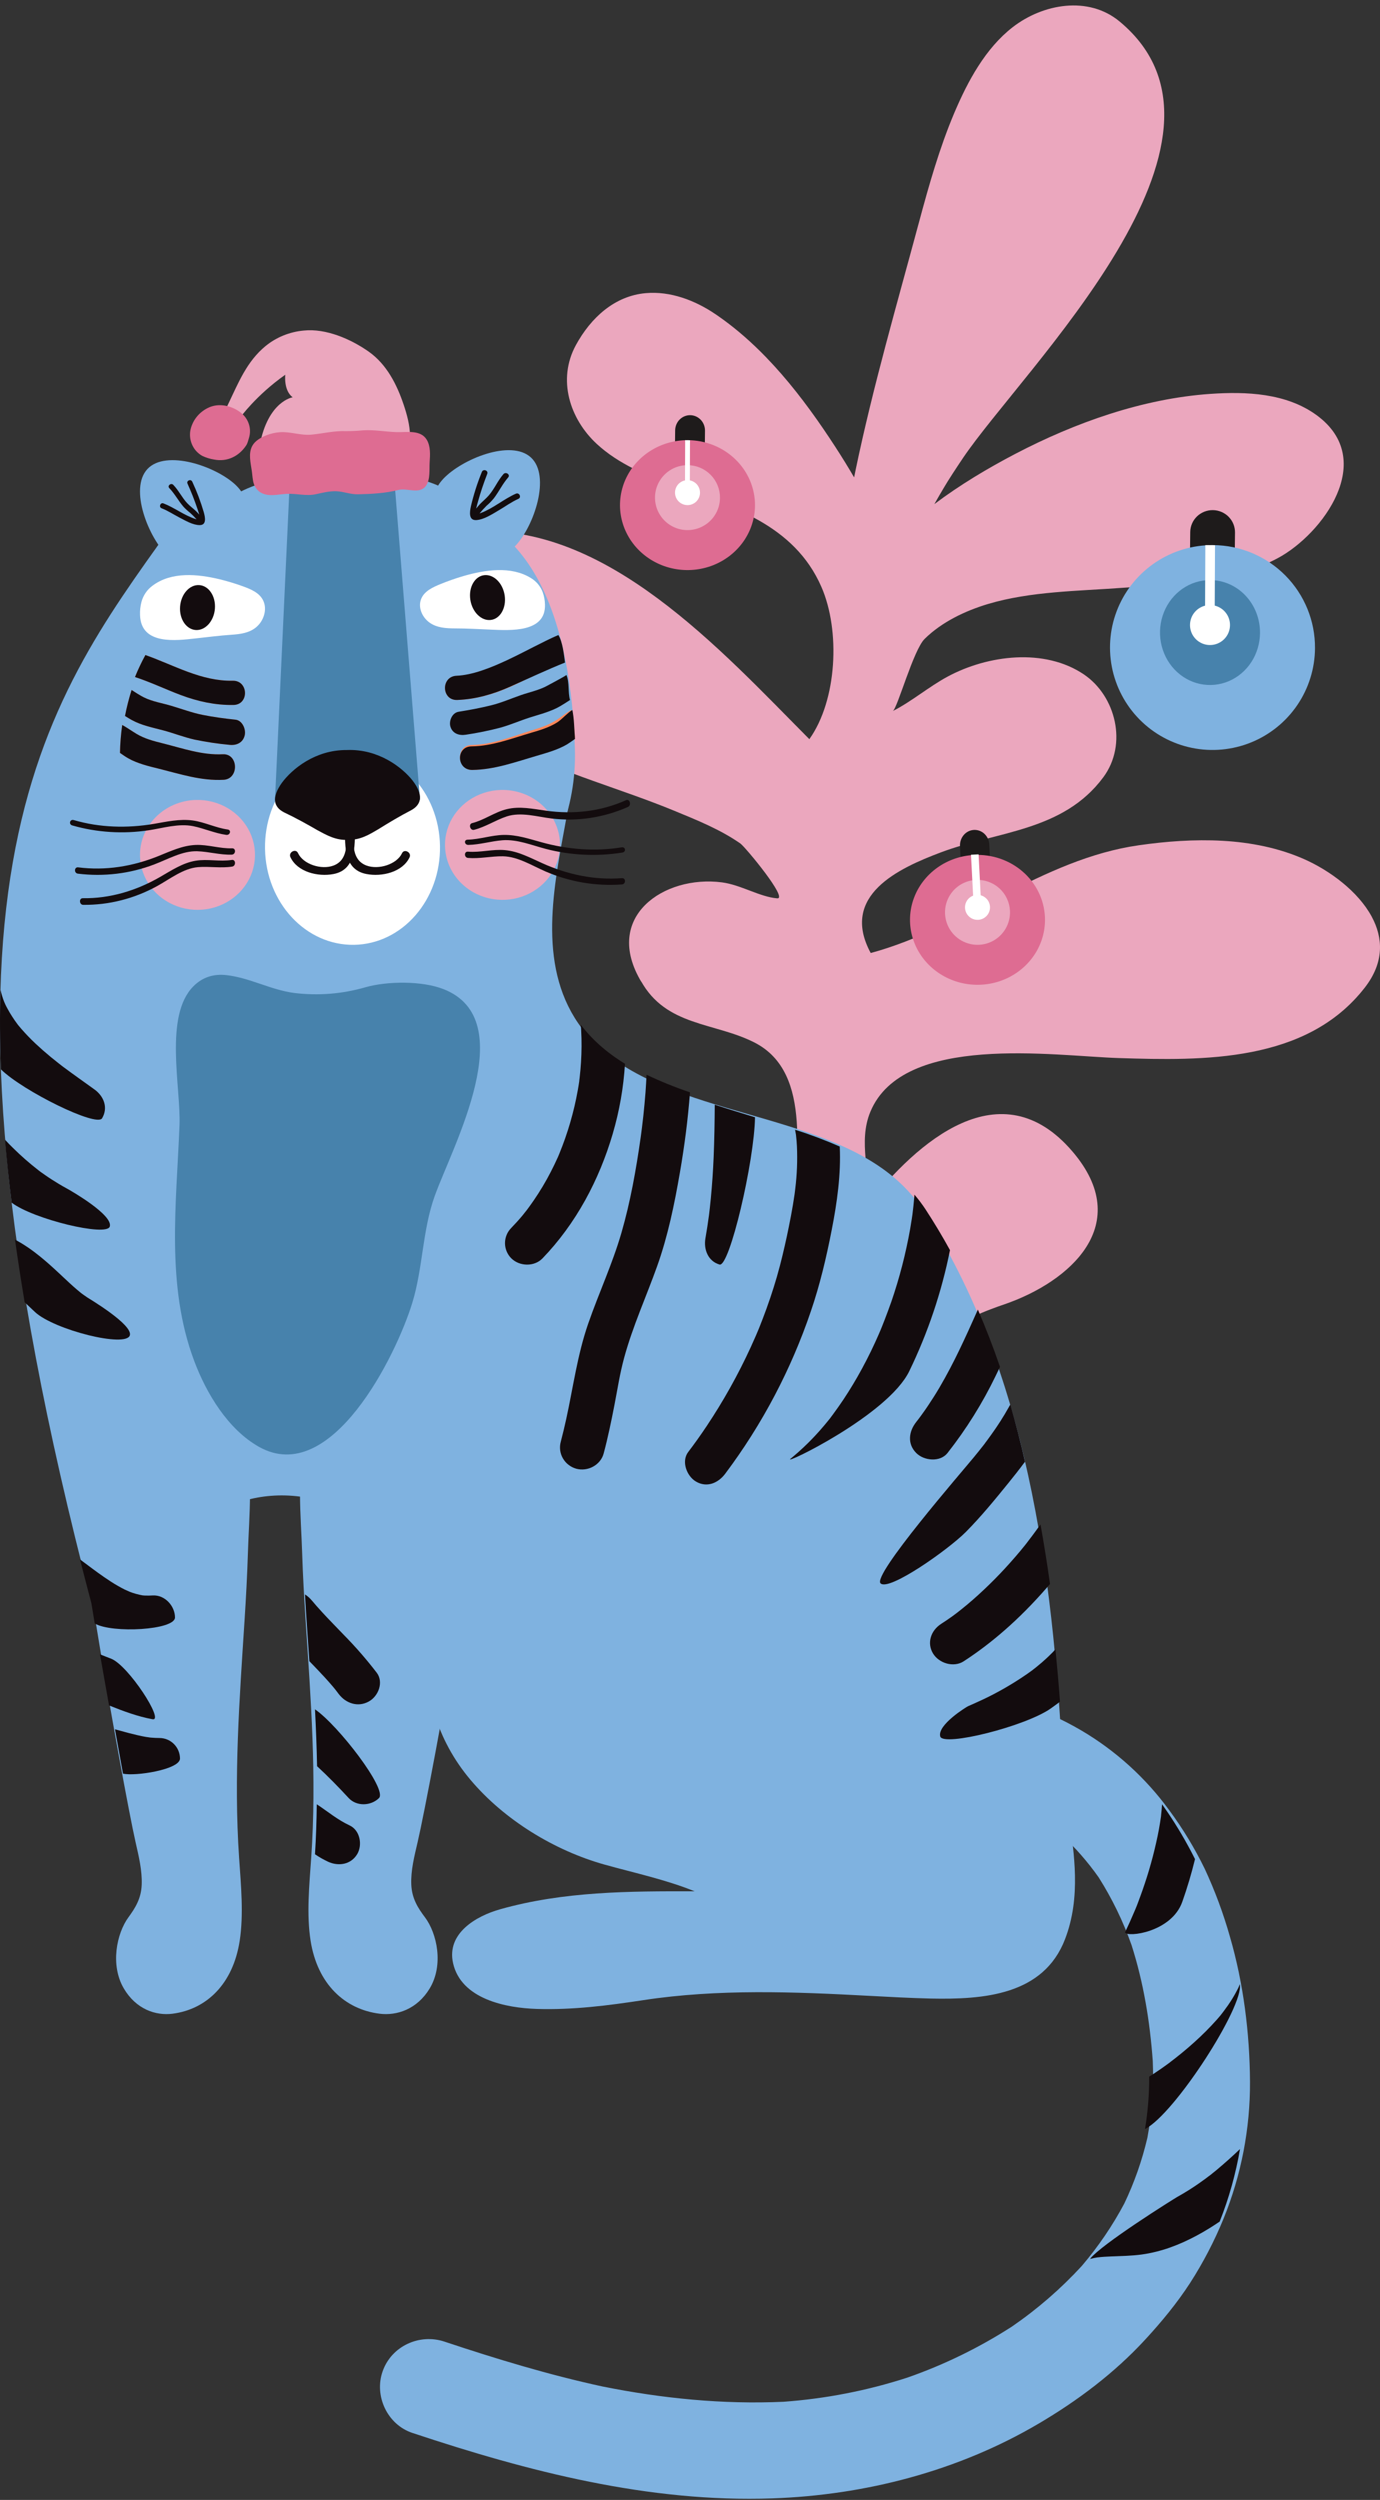<svg width="174" height="315" viewBox="0 0 174 315" fill="none" xmlns="http://www.w3.org/2000/svg">
<rect x="0" y="0" width="174" height="315" fill="#333333" stroke="none"/>
<path d="M172.956 115.501C171.223 112.287 167.632 109.675 164.468 108.27C157.983 105.394 150.422 105.531 143.582 106.507C131.333 108.256 121.562 116.899 109.785 120.084C105.857 112.811 113.339 109.398 118.614 107.409C125.711 104.733 134.039 104.769 139.107 97.947C142.216 93.764 140.669 87.695 136.681 84.991C131.705 81.618 124.537 82.538 119.492 85.25C117.094 86.54 114.923 88.409 112.566 89.597C113.144 89.306 115.157 81.904 116.588 80.499C118.78 78.347 121.726 76.959 124.591 76.101C129.964 74.502 135.929 74.482 141.465 74.071C147.944 73.586 155.245 73.478 161.129 70.32C166.737 67.312 173.709 57.95 166.021 52.323C162.19 49.517 157.113 49.321 152.61 49.632C144.084 50.222 135.557 53.247 127.974 57.211C124.557 58.999 121.056 61.078 117.81 63.52C118.243 62.749 118.688 61.986 119.144 61.23C119.23 61.091 119.43 60.763 119.482 60.674C119.67 60.376 119.858 60.082 120.049 59.784C120.491 59.096 120.946 58.416 121.403 57.736C128.971 46.51 159.141 17.622 141.17 2.711C137.222 -0.566 131.497 0.48 127.698 3.416C124.263 6.075 122.031 10.207 120.326 14.224C118.465 18.622 117.143 23.28 115.899 27.906C113.1 38.31 110.086 48.651 107.881 59.222C107.815 59.532 107.756 59.841 107.694 60.153C106.946 58.87 106.167 57.606 105.358 56.361C101.243 50.018 96.413 43.79 90.214 39.59C87.623 37.834 84.526 36.662 81.414 36.938C77.488 37.286 74.498 40.033 72.614 43.48C70.245 47.829 71.843 52.783 75.237 55.929C77.984 58.476 81.619 59.965 85.036 61.193C92.164 63.754 100.124 66.057 103.571 73.958C105.976 79.467 105.549 88.23 102.048 93.138C90.879 81.906 76.383 65.763 59.471 67.008C53.558 67.444 46.914 71.091 48.037 78.298C49.261 86.136 58.494 91.072 64.532 94.147C71.113 97.497 78.24 99.37 85.027 102.164C87.85 103.326 90.823 104.52 93.355 106.288C93.957 106.709 99.447 113.319 97.987 113.194C95.77 113.006 93.451 111.502 91.025 111.181C83.729 110.228 75.906 115.516 80.891 123.767C80.866 123.709 80.839 123.651 80.808 123.597C84.007 129.348 90.043 128.79 95.101 131.346C102.759 135.217 100.019 146.645 100.219 153.547C93.111 147.02 67.695 118.028 60.465 139.043C54.514 156.333 80.096 159.575 89.911 163.554C95.777 165.932 101.117 169.103 102.932 175.804C103.878 179.297 102.378 191.988 106.164 193.721C111.308 196.074 113.647 181.3 114.302 178.419C116.275 169.734 118.572 167.102 126.588 164.369C134.926 161.524 143.089 154.274 135.219 145.087C126.221 134.573 115.637 143.827 109.337 151.915C109.87 147.908 108.13 143.943 109.748 140.075C113.892 130.15 132.829 133.054 141.072 133.321C151.71 133.66 164.737 133.901 172.08 124.445C174.554 121.272 174.4 118.176 172.956 115.501Z" fill="#EBA7BE"/>
<path d="M155.718 67.101C155.726 66.362 155.438 65.649 154.915 65.119C154.392 64.59 153.678 64.287 152.93 64.278C152.559 64.273 152.191 64.341 151.847 64.477C151.503 64.613 151.189 64.815 150.924 65.071C150.658 65.327 150.447 65.633 150.301 65.97C150.155 66.307 150.078 66.669 150.073 67.035L150.044 69.637C150.039 70.003 150.108 70.367 150.245 70.707C150.383 71.048 150.587 71.358 150.846 71.62C151.105 71.883 151.413 72.092 151.754 72.237C152.095 72.381 152.461 72.458 152.832 72.462C153.581 72.471 154.302 72.185 154.838 71.668C155.373 71.151 155.679 70.445 155.689 69.704L155.718 67.101Z" fill="#1E1B1B"/>
<path d="M165.805 81.671C165.789 84.224 165.015 86.715 163.582 88.828C162.149 90.942 160.12 92.584 157.752 93.546C155.384 94.508 152.784 94.748 150.28 94.234C147.776 93.72 145.481 92.476 143.685 90.66C141.889 88.843 140.672 86.536 140.19 84.029C139.707 81.522 139.979 78.928 140.973 76.576C141.966 74.224 143.635 72.219 145.77 70.814C147.904 69.409 150.408 68.668 152.964 68.685C156.391 68.707 159.669 70.088 162.077 72.523C164.485 74.958 165.826 78.249 165.805 81.671Z" fill="#7FB2E0"/>
<path d="M158.871 79.744C158.863 81.052 158.486 82.327 157.787 83.41C157.088 84.492 156.098 85.333 154.943 85.826C153.788 86.319 152.52 86.441 151.298 86.178C150.077 85.915 148.957 85.278 148.081 84.347C147.205 83.417 146.612 82.235 146.376 80.951C146.141 79.668 146.273 78.339 146.758 77.134C147.242 75.93 148.056 74.903 149.098 74.183C150.139 73.463 151.36 73.084 152.607 73.092C154.279 73.103 155.878 73.811 157.052 75.058C158.227 76.305 158.881 77.991 158.871 79.744Z" fill="#4782AC"/>
<path d="M153.197 68.695L151.978 68.684L151.937 78.121L153.154 78.128L153.197 68.695Z" fill="white"/>
<path d="M155.087 78.772C155.09 78.273 154.945 77.786 154.67 77.37C154.395 76.954 154.003 76.629 153.543 76.436C153.083 76.243 152.576 76.191 152.086 76.285C151.597 76.38 151.146 76.618 150.792 76.968C150.437 77.319 150.195 77.766 150.095 78.254C149.995 78.743 150.043 79.249 150.231 79.71C150.42 80.171 150.741 80.567 151.155 80.845C151.568 81.124 152.055 81.274 152.554 81.276C153.222 81.279 153.865 81.017 154.34 80.548C154.815 80.078 155.084 79.439 155.087 78.772Z" fill="white"/>
<path d="M88.891 54.271C88.897 53.758 88.704 53.264 88.355 52.898C88.007 52.531 87.531 52.322 87.032 52.315C86.533 52.309 86.052 52.507 85.695 52.865C85.338 53.224 85.134 53.713 85.128 54.225L85.109 56.028C85.103 56.54 85.296 57.033 85.645 57.4C85.993 57.766 86.469 57.975 86.968 57.981C87.467 57.987 87.948 57.789 88.305 57.431C88.661 57.073 88.865 56.584 88.871 56.072L88.891 54.271Z" fill="#1E1B1B"/>
<path d="M95.195 63.703C95.184 65.321 94.674 66.9 93.73 68.24C92.786 69.58 91.45 70.62 89.891 71.23C88.332 71.839 86.62 71.991 84.972 71.665C83.323 71.339 81.812 70.551 80.629 69.399C79.447 68.248 78.646 66.785 78.327 65.196C78.009 63.607 78.188 61.962 78.841 60.471C79.494 58.979 80.593 57.708 81.998 56.816C83.402 55.925 85.05 55.454 86.733 55.463C87.852 55.469 88.958 55.687 89.988 56.105C91.019 56.522 91.954 57.131 92.74 57.896C93.526 58.662 94.147 59.568 94.569 60.565C94.99 61.561 95.203 62.627 95.195 63.703Z" fill="#DE6C92"/>
<path d="M90.781 62.73C90.776 63.539 90.531 64.329 90.076 64.999C89.622 65.669 88.978 66.189 88.228 66.494C87.477 66.799 86.653 66.875 85.859 66.712C85.065 66.549 84.337 66.155 83.768 65.579C83.199 65.003 82.813 64.272 82.66 63.477C82.507 62.682 82.593 61.86 82.908 61.114C83.222 60.368 83.751 59.732 84.428 59.287C85.105 58.841 85.898 58.606 86.709 58.611C87.247 58.614 87.779 58.724 88.275 58.932C88.771 59.141 89.221 59.446 89.6 59.828C89.978 60.211 90.277 60.664 90.48 61.162C90.683 61.66 90.785 62.193 90.781 62.73Z" fill="#EBA7BE"/>
<path d="M87 55.47L86.39 55.463L86.369 61.126L86.979 61.13L87 55.47Z" fill="white"/>
<path d="M88.261 62.084C88.263 61.772 88.172 61.467 88 61.207C87.829 60.947 87.584 60.744 87.296 60.623C87.009 60.502 86.692 60.469 86.386 60.528C86.08 60.587 85.798 60.736 85.576 60.955C85.355 61.173 85.203 61.453 85.14 61.758C85.078 62.063 85.107 62.38 85.225 62.668C85.343 62.956 85.543 63.203 85.802 63.378C86.06 63.552 86.365 63.646 86.676 63.648C86.883 63.649 87.088 63.61 87.28 63.532C87.472 63.454 87.646 63.339 87.793 63.194C87.94 63.048 88.057 62.876 88.137 62.685C88.218 62.495 88.26 62.29 88.261 62.084Z" fill="white"/>
<path d="M23.773 174.061C20.823 173.372 18.11 174.333 15.546 175.338C13.356 176.197 11.129 176.9 9.085 178.108C7.267 179.189 15.573 225.433 17.091 232.111C17.5 233.915 17.933 235.689 17.869 237.464C17.805 239.239 17.039 240.43 16.196 241.584C14.712 243.611 13.876 247.597 15.61 250.551C17.158 253.186 19.653 254.009 21.756 253.737C26.03 253.186 29.384 250.006 30.224 244.541C30.729 241.236 30.392 237.626 30.149 234.106C29.455 223.865 30.2 214.075 30.833 204.209C31.015 201.372 31.17 198.527 31.26 195.658C31.399 190.95 32.006 185.638 30.699 180.731C29.647 176.795 26.665 174.738 23.773 174.061Z" fill="#7FB2E0"/>
<path d="M45.792 174.061C48.824 173.372 51.61 174.333 54.245 175.338C56.496 176.197 58.787 176.9 60.888 178.108C62.756 179.189 54.219 225.433 52.659 232.111C52.238 233.915 51.785 235.689 51.859 237.464C51.934 239.239 52.711 240.43 53.579 241.584C55.104 243.611 55.963 247.597 54.181 250.551C52.59 253.186 50.025 254.009 47.864 253.737C43.471 253.186 40.024 250.006 39.162 244.541C38.642 241.236 38.989 237.626 39.238 234.106C39.951 223.865 39.186 214.075 38.535 204.209C38.348 201.372 38.188 198.527 38.097 195.658C37.953 190.95 37.33 185.638 38.673 180.731C39.754 176.795 42.817 174.738 45.792 174.061Z" fill="#7FB2E0"/>
<path d="M135.537 236.276C135.428 231.476 134.219 226.617 133.974 221.873C132.764 198.452 129.499 172.515 116.363 152.453C108.901 141.055 90.789 141.56 79.179 134.642C59.36 122.828 77.686 97.239 70.532 90.453C67.552 87.624 56.755 101.189 54.883 97.52C52.868 93.585 51.643 89.391 48.908 85.838C47.296 83.747 44.762 82.632 42.262 84.098C41.567 84.523 40.987 85.111 40.572 85.811C40.111 85.912 39.662 86.06 39.231 86.252C35.401 87.973 30.919 88.331 27.795 91.404C24.485 94.666 24.585 100.303 24.193 104.568C23.517 111.946 25.675 60.632 21.382 66.66C5.545 88.895 -12.238 111.251 11.607 202.138C13.531 209.474 25.46 174.928 50.614 194.527C57.188 199.647 55.669 199.866 54.321 206.416C53.008 212.806 55.166 219.344 59.315 224.258C63.581 229.321 69.921 233.188 76.261 234.956C80.019 236.004 83.957 236.84 87.581 238.31C79.319 238.294 71.103 238.31 63.075 240.571C59.99 241.437 56.294 243.622 57.123 247.354C58.137 251.888 63.765 253.011 67.681 253.134C72.192 253.277 76.635 252.71 81.09 252.03C90.512 250.589 100.168 250.972 109.692 251.488C112.248 251.627 114.806 251.764 117.367 251.826C123.994 251.961 131.568 251.418 134.286 244.348C135.307 241.692 135.597 238.993 135.537 236.276Z" fill="#7FB2E0"/>
<path d="M68.701 83.945C69.132 97.578 60.758 108.903 50.001 109.242L38.553 109.6C27.792 109.942 18.727 99.172 18.298 85.532C17.869 71.9 26.241 60.575 37 60.236L48.448 59.878C59.205 59.539 68.274 70.318 68.703 83.95L68.701 83.945Z" fill="#7FB2E0"/>
<path d="M72.485 94.352C72.968 109.578 60.522 122.318 44.685 122.815C28.848 123.312 15.62 111.359 15.137 96.14C14.654 80.92 35.918 64.153 51.753 63.659C67.588 63.165 72.003 79.126 72.485 94.352Z" fill="#7FB2E0"/>
<path d="M55.477 106.591C55.589 113.37 50.741 118.95 44.651 119.051C38.562 119.152 33.529 113.739 33.416 106.96C33.303 100.18 38.152 94.6 44.242 94.499C50.332 94.399 55.366 99.811 55.477 106.591Z" fill="white"/>
<path d="M36.543 60.524L34.674 100.794L52.956 100.777L49.687 60.039C45.301 59.705 40.891 59.867 36.543 60.524Z" fill="#4782AC"/>
<path d="M51.874 102.074C53.164 101.354 53.41 100.161 52.015 98.341C50.671 96.656 47.685 94.344 43.716 94.506C39.742 94.482 36.833 96.895 35.545 98.631C34.215 100.498 34.492 101.682 35.806 102.357C37.265 103.045 38.743 103.868 39.996 104.592C41.289 105.293 42.355 105.893 43.899 105.826C45.441 105.839 46.489 105.203 47.758 104.451C48.987 103.686 50.438 102.814 51.874 102.074Z" fill="url(#paint0_radial_511_232)"/>
<path d="M68.428 74.623C68.158 73.887 67.639 73.261 66.955 72.845C64.433 71.276 61.124 71.808 58.422 72.588C57.451 72.873 56.495 73.207 55.56 73.589C54.609 73.975 53.528 74.456 53.114 75.44C52.659 76.519 53.235 77.777 54.131 78.428C55.083 79.124 56.26 79.176 57.405 79.181C58.896 79.181 60.386 79.275 61.875 79.335C64.367 79.438 68.836 79.732 68.714 76.163C68.702 75.638 68.606 75.119 68.428 74.623Z" fill="white"/>
<path d="M59.299 75.547C59.523 77.103 60.675 78.252 61.873 78.118C63.071 77.984 63.86 76.603 63.636 75.044C63.411 73.486 62.259 72.339 61.061 72.473C59.864 72.607 59.075 73.99 59.299 75.547Z" fill="url(#paint1_radial_511_232)"/>
<path d="M17.843 75.822C18.064 75.017 18.542 74.314 19.199 73.825C21.623 71.981 24.959 72.335 27.708 72.994C28.698 73.236 29.675 73.532 30.635 73.88C31.61 74.238 32.722 74.675 33.2 75.702C33.719 76.826 33.231 78.208 32.377 78.965C31.473 79.772 30.299 79.904 29.154 79.983C27.665 80.087 26.184 80.278 24.699 80.439C22.214 80.712 17.772 81.317 17.657 77.497C17.634 76.932 17.696 76.367 17.843 75.822Z" fill="white"/>
<path d="M27.098 76.684C26.982 78.247 25.905 79.456 24.692 79.385C23.479 79.313 22.587 77.987 22.706 76.424C22.825 74.86 23.9 73.651 25.113 73.724C26.326 73.798 27.213 75.12 27.098 76.684Z" fill="url(#paint2_radial_511_232)"/>
<path d="M29.447 88.829C31.439 88.787 31.336 85.734 29.349 85.775C25.389 85.859 21.961 83.818 18.333 82.536C17.842 83.434 17.404 84.36 17.021 85.309C18.987 85.949 20.851 86.848 22.785 87.577C24.931 88.38 27.138 88.869 29.447 88.829Z" fill="#FE875A"/>
<path d="M29.447 88.829C31.439 88.787 31.336 85.734 29.349 85.775C25.389 85.859 21.961 83.818 18.333 82.536C17.842 83.434 17.404 84.36 17.021 85.309C18.987 85.949 20.851 86.848 22.785 87.577C24.931 88.38 27.138 88.869 29.447 88.829Z" fill="url(#paint3_radial_511_232)"/>
<path d="M20.598 92.034C21.919 92.386 23.184 92.892 24.523 93.191C25.987 93.497 27.466 93.718 28.953 93.854C29.802 93.946 30.633 93.603 30.855 92.653C31.035 91.878 30.55 90.774 29.695 90.683C28.309 90.535 26.927 90.356 25.558 90.081C24.189 89.807 22.927 89.325 21.604 88.937C20.44 88.585 19.214 88.409 18.119 87.861C17.587 87.59 17.09 87.261 16.593 86.943C16.252 88.016 15.974 89.109 15.762 90.217C16.043 90.392 16.328 90.568 16.622 90.73C17.852 91.407 19.265 91.678 20.598 92.034Z" fill="#FE875A"/>
<path d="M20.598 92.034C21.919 92.386 23.184 92.892 24.523 93.191C25.987 93.497 27.466 93.718 28.953 93.854C29.802 93.946 30.633 93.603 30.855 92.653C31.035 91.878 30.55 90.774 29.695 90.683C28.309 90.535 26.927 90.356 25.558 90.081C24.189 89.807 22.927 89.325 21.604 88.937C20.44 88.585 19.214 88.409 18.119 87.861C17.587 87.59 17.09 87.261 16.593 86.943C16.252 88.016 15.974 89.109 15.762 90.217C16.043 90.392 16.328 90.568 16.622 90.73C17.852 91.407 19.265 91.678 20.598 92.034Z" fill="url(#paint4_radial_511_232)"/>
<path d="M20.062 96.87C22.751 97.54 25.38 98.408 28.186 98.258C30.172 98.158 30.077 94.939 28.09 95.039C25.488 95.171 23.024 94.288 20.523 93.665C19.386 93.382 18.236 93.084 17.218 92.473C16.598 92.1 16.025 91.688 15.41 91.35C15.245 92.516 15.151 93.691 15.129 94.869C15.476 95.111 15.82 95.353 16.172 95.551C17.354 96.221 18.758 96.546 20.062 96.87Z" fill="#FE875A"/>
<path d="M20.062 96.87C22.751 97.54 25.38 98.408 28.186 98.258C30.172 98.158 30.077 94.939 28.09 95.039C25.488 95.171 23.024 94.288 20.523 93.665C19.386 93.382 18.236 93.084 17.218 92.473C16.598 92.1 16.025 91.688 15.41 91.35C15.245 92.516 15.151 93.691 15.129 94.869C15.476 95.111 15.82 95.353 16.172 95.551C17.354 96.221 18.758 96.546 20.062 96.87Z" fill="url(#paint5_radial_511_232)"/>
<path d="M57.665 88.2C55.651 88.282 55.56 85.258 57.566 85.168C61.569 85.005 64.898 82.77 68.477 81.276C69.029 82.136 69.53 83.026 69.977 83.942C68.035 84.701 66.21 85.706 64.307 86.558C62.194 87.484 59.998 88.107 57.665 88.2Z" fill="#FE875A"/>
<path d="M57.66 88.2C55.653 88.283 55.562 85.239 57.561 85.148C61.55 84.984 66.833 81.528 70.402 80.017C70.95 80.881 71.109 82.532 71.238 83.486C69.303 84.25 66.184 85.689 64.287 86.538C62.172 87.48 59.984 88.107 57.66 88.2Z" fill="url(#paint6_radial_511_232)"/>
<path d="M66.858 90.391C65.579 90.795 64.362 91.34 63.064 91.695C61.641 92.067 60.198 92.361 58.741 92.576C57.905 92.712 57.068 92.445 56.799 91.578C56.575 90.872 56.986 89.821 57.823 89.685C59.184 89.467 60.523 89.216 61.861 88.89C63.2 88.564 64.406 88.032 65.684 87.586C66.81 87.198 68.006 86.961 69.05 86.379C69.552 86.097 70.947 85.38 71.424 85.054C71.82 86.021 71.591 87.188 71.869 88.207C71.601 88.388 70.979 88.777 70.698 88.944C69.523 89.645 68.156 89.98 66.858 90.391Z" fill="url(#paint7_radial_511_232)"/>
<path d="M67.648 95.135C64.982 95.96 62.382 96.974 59.553 97.016C57.55 97.045 57.447 93.901 59.456 93.87C62.084 93.833 64.511 92.814 66.99 92.046C68.116 91.697 69.256 91.334 70.245 90.672C70.845 90.27 71.4 89.824 71.996 89.461C72.236 90.587 72.404 91.728 72.499 92.875C72.164 93.133 71.829 93.384 71.493 93.606C70.33 94.328 68.936 94.735 67.648 95.135Z" fill="#FE875A"/>
<path d="M67.655 95.24C64.987 96.019 62.385 96.976 59.554 97.016C57.549 97.043 57.447 94.075 59.456 94.046C62.087 94.011 64.515 93.049 66.996 92.324C68.123 91.995 69.264 91.652 70.253 91.026C70.854 90.647 71.565 89.81 72.164 89.461C72.398 90.513 72.409 92.011 72.499 93.107C72.164 93.35 71.828 93.587 71.493 93.796C70.339 94.478 68.943 94.862 67.655 95.24Z" fill="url(#paint8_radial_511_232)"/>
<path d="M29.712 61.106C32.193 63.469 30.343 65.543 27.995 68.037C25.646 70.532 23.689 72.503 21.208 70.142C18.727 67.781 16.248 61.587 18.595 59.093C20.941 56.6 27.231 58.753 29.712 61.106Z" fill="#7FB2E0"/>
<path d="M23.646 60.95C24.113 61.978 24.528 63.03 24.889 64.102C24.968 64.339 25.053 64.591 25.125 64.847C24.979 64.679 24.842 64.522 24.681 64.372C24.33 64.044 23.946 63.765 23.613 63.413C22.948 62.708 22.53 61.798 21.852 61.096C21.562 60.798 21.057 61.207 21.349 61.508C22.026 62.21 22.48 63.085 23.112 63.826C23.373 64.113 23.659 64.377 23.966 64.613C24.254 64.872 24.527 65.148 24.786 65.438L24.653 65.395C23.213 64.941 22.003 63.962 20.606 63.428C20.217 63.28 19.985 63.895 20.375 64.044C21.16 64.344 21.897 64.837 22.644 65.222C23.392 65.608 24.314 66.163 25.18 66.166C26.086 66.166 25.862 65.147 25.696 64.549C25.31 63.226 24.823 61.936 24.24 60.691C24.055 60.304 23.463 60.564 23.646 60.95Z" fill="url(#paint9_radial_511_232)"/>
<path d="M55.891 60.335C53.546 62.827 55.536 64.766 58.053 67.089C60.57 69.412 62.665 71.243 65.01 68.75C67.355 66.257 69.467 59.966 66.942 57.642C64.417 55.317 58.238 57.84 55.891 60.335Z" fill="#7FB2E0"/>
<path d="M61.436 59.711C60.981 60.869 60.587 62.05 60.255 63.248C60.183 63.514 60.099 63.801 60.04 64.08C60.194 63.895 60.339 63.711 60.51 63.527C60.881 63.145 61.298 62.811 61.649 62.403C62.353 61.582 62.763 60.558 63.477 59.743C63.784 59.396 64.383 59.807 64.075 60.158C63.359 60.973 62.906 61.964 62.245 62.818C61.969 63.151 61.664 63.46 61.334 63.741C61.027 64.045 60.737 64.365 60.465 64.7L60.614 64.644C62.208 64.047 63.507 62.888 65.05 62.206C65.478 62.021 65.792 62.672 65.354 62.862C64.485 63.248 63.684 63.838 62.871 64.312C62.058 64.787 61.044 65.462 60.07 65.534C59.047 65.6 59.229 64.467 59.374 63.801C59.719 62.326 60.18 60.879 60.753 59.475C60.92 59.032 61.605 59.276 61.436 59.711Z" fill="url(#paint10_radial_511_232)"/>
<path d="M70.604 106.242C70.649 107.611 70.268 108.962 69.51 110.125C68.751 111.287 67.648 112.208 66.342 112.772C65.035 113.336 63.582 113.517 62.168 113.292C60.753 113.067 59.44 112.447 58.395 111.509C57.349 110.572 56.618 109.359 56.295 108.024C55.971 106.69 56.069 105.294 56.575 104.012C57.082 102.731 57.976 101.622 59.142 100.826C60.309 100.029 61.697 99.581 63.13 99.538C65.052 99.481 66.918 100.155 68.32 101.412C69.721 102.669 70.543 104.406 70.604 106.242Z" fill="#EBA7BE"/>
<path d="M78.38 106.769C75.001 107.317 71.578 107.035 68.314 106.139C66.748 105.71 65.18 105.172 63.508 105.202C61.968 105.232 60.509 105.766 58.965 105.801C58.458 105.813 58.554 106.472 59.056 106.461C60.521 106.428 61.904 105.993 63.356 105.874C65.214 105.731 67.088 106.516 68.828 106.967C71.951 107.779 75.26 107.937 78.471 107.427C78.964 107.349 78.886 106.688 78.38 106.769Z" fill="url(#paint11_radial_511_232)"/>
<path d="M78.424 110.652C74.942 110.918 71.541 110.198 68.377 108.768C66.857 108.086 65.351 107.267 63.663 107.117C62.109 106.975 60.569 107.444 59.01 107.313C58.497 107.269 58.507 108.06 59.01 108.104C60.489 108.229 61.94 107.871 63.417 107.895C65.299 107.927 67.088 109.078 68.779 109.806C71.813 111.122 75.124 111.684 78.424 111.443C78.929 111.404 78.929 110.613 78.424 110.652Z" fill="url(#paint12_radial_511_232)"/>
<path d="M78.938 100.827C75.708 102.267 72.277 102.628 68.849 102.151C67.205 101.922 65.533 101.554 63.889 101.96C62.374 102.326 61.051 103.339 59.533 103.715C59.037 103.839 59.28 104.682 59.773 104.559C61.211 104.203 62.483 103.337 63.889 102.874C65.693 102.279 67.723 102.916 69.543 103.133C72.811 103.529 76.117 103.03 79.176 101.678C79.652 101.468 79.411 100.616 78.938 100.827Z" fill="url(#paint13_radial_511_232)"/>
<path d="M17.656 107.938C17.701 109.307 18.17 110.633 19.004 111.747C19.838 112.861 20.999 113.714 22.34 114.198C23.682 114.682 25.143 114.775 26.54 114.466C27.937 114.157 29.206 113.459 30.188 112.46C31.169 111.462 31.819 110.208 32.054 108.857C32.289 107.505 32.1 106.118 31.51 104.87C30.92 103.621 29.956 102.568 28.739 101.843C27.523 101.118 26.108 100.754 24.675 100.797C22.753 100.855 20.934 101.64 19.618 102.979C18.301 104.318 17.596 106.102 17.656 107.938Z" fill="#EBA7BE"/>
<path d="M9.859 109.289C13.298 109.73 16.704 109.174 19.912 107.892C21.451 107.278 22.984 106.534 24.668 106.466C26.215 106.401 27.725 106.948 29.27 106.891C29.78 106.874 29.732 107.669 29.228 107.688C27.757 107.741 26.34 107.308 24.87 107.26C23.001 107.199 21.174 108.268 19.462 108.916C16.389 110.089 13.08 110.49 9.82 110.085C9.309 110.021 9.349 109.225 9.859 109.289Z" fill="url(#paint14_radial_511_232)"/>
<path d="M10.44 113.177C13.865 113.228 17.152 112.241 20.156 110.516C21.601 109.689 23.024 108.729 24.666 108.456C26.177 108.204 27.714 108.598 29.233 108.354C29.736 108.275 29.771 109.114 29.278 109.193C27.84 109.423 26.395 109.141 24.952 109.264C23.106 109.423 21.428 110.759 19.824 111.643C16.935 113.236 13.73 114.05 10.485 114.014C9.987 114.007 9.936 113.168 10.44 113.177Z" fill="url(#paint15_radial_511_232)"/>
<path d="M9.297 103.332C12.576 104.286 16.007 104.384 19.379 103.813C20.998 103.541 22.636 103.159 24.289 103.381C25.81 103.586 27.181 104.307 28.709 104.519C29.207 104.588 29.015 105.271 28.518 105.195C27.071 104.995 25.763 104.385 24.34 104.098C22.518 103.731 20.54 104.346 18.747 104.618C15.527 105.11 12.222 104.9 9.113 104.008C8.621 103.868 8.814 103.19 9.297 103.332Z" fill="url(#paint16_radial_511_232)"/>
<path d="M155.075 244.021C154.245 241.089 153.182 238.228 151.895 235.465C150.635 232.881 149.141 230.417 147.432 228.104C144.46 224.02 140.676 220.59 136.315 218.027C131.312 215.105 125.864 213.384 120.124 212.625C114.097 211.833 107.838 212.311 101.886 213.437L101.703 213.472C100.11 213.78 98.705 214.707 97.797 216.047C96.89 217.387 96.553 219.032 96.863 220.619C97.172 222.207 98.102 223.606 99.447 224.511C100.792 225.415 102.443 225.75 104.036 225.442C106.42 224.978 108.829 224.654 111.25 224.471C114.667 224.311 118.091 224.538 121.457 225.146C123.841 225.698 126.161 226.495 128.379 227.527C130.322 228.561 132.154 229.792 133.846 231.199C135.586 232.815 137.153 234.608 138.521 236.547C140.221 239.23 141.614 242.095 142.674 245.088C144.185 249.815 144.995 254.741 145.348 259.692C145.491 262.933 145.264 266.179 144.67 269.368C144.002 272.229 143.025 275.01 141.755 277.662C140.259 280.469 138.461 283.107 136.393 285.527C133.762 288.385 130.818 290.939 127.614 293.141C123.476 295.809 119.034 297.976 114.382 299.597C109.326 301.231 104.09 302.25 98.788 302.632C91.133 302.98 83.456 302.212 75.952 300.703C69.202 299.241 62.589 297.234 56.04 295.054C52.875 294.001 49.358 295.625 48.246 298.792C47.151 301.89 48.837 305.511 51.997 306.558C66.645 311.432 81.818 315.352 97.389 314.806C109.11 314.396 120.81 311.359 130.949 305.391C135.878 302.492 140.505 299.018 144.383 294.811C146.454 292.566 148.396 290.219 150.06 287.656C151.713 285.086 153.126 282.37 154.282 279.543C156.506 274.07 157.636 268.217 157.608 262.313C157.572 256.179 156.789 249.914 155.075 244.021Z" fill="#7FB2E0"/>
<path d="M46.084 124.397C43.152 125.247 40.077 125.49 37.047 125.111C34.124 124.719 31.504 123.209 28.575 122.872C26.965 122.687 25.564 123.105 24.407 124.255C20.652 127.979 22.818 137.035 22.634 141.768C22.248 151.679 20.903 161.953 24.486 171.48C26.016 175.568 28.736 180.101 32.647 182.303C41.765 187.439 49.965 170.777 51.992 164.142C53.337 159.74 53.252 155.024 54.821 150.676C57.093 144.377 65.761 128.5 55.932 124.639C53.225 123.574 48.86 123.613 46.084 124.397Z" fill="#4782AC"/>
<path d="M66.734 152.054C66.599 152.24 66.461 152.423 66.322 152.605C66.38 152.523 65.957 153.062 65.871 153.166C65.425 153.7 64.956 154.214 64.472 154.715C63.96 155.229 63.673 155.919 63.673 156.637C63.673 157.355 63.96 158.045 64.472 158.559C65.519 159.583 67.362 159.635 68.402 158.559C72.644 154.161 75.554 148.661 77.254 142.874C78.101 139.994 78.621 137.031 78.803 134.039C76.417 132.582 74.6 130.925 73.233 129.126C73.25 129.362 73.267 129.596 73.279 129.832C73.351 131.169 73.344 132.51 73.258 133.847C73.221 134.493 73.159 135.138 73.086 135.782C73.071 135.911 73.055 136.041 73.038 136.171C73.038 136.184 73.038 136.196 73.038 136.21C73.038 136.223 73.038 136.21 73.038 136.225C72.983 136.614 72.917 137.001 72.849 137.389C72.36 140.117 71.583 142.788 70.529 145.358L70.482 145.469L70.341 145.806C70.207 146.108 70.067 146.404 69.924 146.702C69.615 147.351 69.28 147.99 68.933 148.62C68.27 149.807 67.536 150.953 66.734 152.054Z" fill="url(#paint17_radial_511_232)"/>
<path d="M74.156 166.808C72.808 170.701 72.272 174.774 71.399 178.782C71.186 179.75 70.954 180.717 70.703 181.681C70.513 182.384 70.612 183.133 70.978 183.765C71.345 184.398 71.95 184.864 72.664 185.065C74.121 185.459 75.729 184.594 76.115 183.143C76.65 181.139 77.069 179.111 77.466 177.076C77.857 175.067 78.161 173.024 78.708 171.047C79.778 167.125 81.476 163.405 82.843 159.585C84.211 155.765 85.039 151.74 85.731 147.72C86.309 144.382 86.744 141.016 87 137.639C85.131 137.009 83.302 136.269 81.525 135.422C81.487 136.159 81.443 136.898 81.391 137.639C81.317 138.628 81.217 139.614 81.117 140.6C81.065 141.094 81.006 141.589 80.943 142.082C80.912 142.329 80.881 142.576 80.848 142.824C80.834 142.936 80.823 143.009 80.818 143.045C80.806 143.137 80.792 143.231 80.78 143.325C80.206 147.362 79.484 151.453 78.344 155.376C77.204 159.298 75.486 162.969 74.156 166.808Z" fill="url(#paint18_radial_511_232)"/>
<path d="M89.981 145.802C89.909 147.533 89.791 149.262 89.627 150.988C89.589 151.383 89.548 151.779 89.504 152.176C89.477 152.413 89.45 152.651 89.422 152.889C89.422 152.932 89.412 152.967 89.408 152.997C89.403 153.027 89.398 153.076 89.392 153.127C89.264 154.098 89.112 155.063 88.946 156.025C88.698 157.469 89.3 158.925 90.727 159.339C91.978 159.703 95.111 146.366 95.196 140.779C93.5 140.26 91.797 139.745 90.122 139.199C90.109 141.4 90.073 143.609 89.981 145.802Z" fill="url(#paint19_radial_511_232)"/>
<path d="M100.348 142.911C100.348 142.948 100.36 142.979 100.363 143.004C100.422 143.479 100.457 143.957 100.482 144.435C100.561 146.215 100.491 147.998 100.274 149.766C100.259 149.905 100.241 150.045 100.224 150.187C100.209 150.299 100.186 150.488 100.177 150.545C100.115 150.972 100.048 151.397 99.976 151.821C99.828 152.726 99.653 153.625 99.474 154.515C99.14 156.176 98.765 157.836 98.34 159.476C97.868 161.287 97.302 163.074 96.666 164.836C96.358 165.695 96.03 166.545 95.691 167.391L95.523 167.791C95.523 167.807 95.366 168.163 95.341 168.221C95.13 168.712 94.911 169.201 94.688 169.687C93.097 173.159 91.233 176.497 89.116 179.672C88.369 180.794 87.588 181.89 86.773 182.96C85.879 184.138 86.587 185.991 87.742 186.676C89.127 187.492 90.547 186.878 91.435 185.701C96.097 179.492 99.745 172.575 102.244 165.21C103.39 161.861 104.202 158.408 104.876 154.94C105.546 151.51 106.048 147.971 105.88 144.467C104.04 143.664 102.16 142.956 100.248 142.347C100.286 142.536 100.316 142.726 100.348 142.911Z" fill="url(#paint20_radial_511_232)"/>
<path d="M111.573 166.225C111.434 166.587 111.29 166.947 111.145 167.306L111.039 167.563C111.013 167.62 110.856 167.995 110.817 168.084C110.179 169.554 109.477 170.995 108.713 172.407C107.967 173.788 107.157 175.133 106.283 176.441C105.875 177.054 105.439 177.655 105.006 178.247C104.951 178.323 104.892 178.399 104.837 178.475C104.783 178.551 104.697 178.657 104.669 178.702C104.408 179.032 104.142 179.356 103.87 179.674C102.603 181.178 101.2 182.562 99.678 183.808C98.525 184.748 111.968 178.328 114.652 172.763C117.001 167.92 118.725 162.799 119.782 157.523C118.82 155.772 117.792 154.061 116.7 152.388C116.273 151.74 115.806 151.12 115.299 150.532C115.289 150.659 115.282 150.787 115.27 150.915C115.213 151.624 115.134 152.331 115.046 153.036C115.02 153.217 114.993 153.397 114.966 153.578C114.902 154.003 114.831 154.421 114.759 154.848C114.206 157.971 113.41 161.045 112.378 164.044C112.117 164.773 111.85 165.501 111.573 166.225Z" fill="url(#paint21_radial_511_232)"/>
<path d="M120.957 170.113C120.185 171.718 119.356 173.298 118.455 174.836C117.977 175.647 117.472 176.441 116.946 177.221C116.679 177.616 116.403 178.003 116.123 178.388C116.026 178.523 115.926 178.654 115.826 178.786L115.531 179.168C114.588 180.35 114.368 181.929 115.531 183.089C116.51 184.065 118.52 184.273 119.465 183.089C121.845 180.065 123.888 176.793 125.558 173.329C125.737 172.964 125.914 172.598 126.087 172.231C125.246 169.782 124.316 167.377 123.298 165.013C122.54 166.716 121.771 168.426 120.957 170.113Z" fill="url(#paint22_radial_511_232)"/>
<path d="M127.207 177.292C126.547 178.474 125.82 179.616 125.029 180.713C124.832 180.992 124.63 181.265 124.428 181.541L124.182 181.867V181.879L124.121 181.957C123.712 182.484 123.293 183.005 122.87 183.522C121.239 185.513 109.981 198.457 111.025 199.505C112.069 200.552 119.545 195.276 121.769 193.044C123.662 191.137 125.394 189.026 127.088 186.938C127.805 186.055 128.533 185.135 129.24 184.181C128.687 181.759 128.07 179.357 127.388 176.975C127.319 177.082 127.263 177.188 127.207 177.292Z" fill="url(#paint23_radial_511_232)"/>
<path d="M129.412 194.485L129.184 194.771C129.029 194.966 128.871 195.158 128.712 195.349C128.372 195.759 128.023 196.163 127.671 196.563C126.277 198.155 124.788 199.667 123.21 201.09C122.449 201.779 121.661 202.441 120.848 203.076C120.748 203.156 120.646 203.232 120.546 203.31C120.529 203.32 120.121 203.624 120.046 203.68C119.592 204.004 119.128 204.317 118.659 204.619C117.382 205.447 116.831 207.006 117.645 208.349C118.387 209.571 120.229 210.157 121.511 209.328C125.262 206.896 128.578 203.892 131.517 200.589C131.811 200.252 132.1 199.925 132.392 199.589C132.042 197.084 131.643 194.583 131.194 192.086C130.611 192.9 130.023 193.7 129.412 194.485Z" fill="url(#paint24_radial_511_232)"/>
<path d="M130.242 210.393L130.107 210.496L130.069 210.523C129.874 210.666 129.676 210.804 129.479 210.944C127.908 212.029 126.258 213.001 124.541 213.852C123.749 214.247 122.072 214.989 122.059 214.989C121.875 215.064 118.142 217.358 118.553 218.805C118.925 220.112 129.284 217.54 132.507 215.26C132.889 214.989 133.273 214.708 133.652 214.419C133.49 212.233 133.299 210.036 133.08 207.826C132.533 208.413 131.953 208.971 131.341 209.495C130.984 209.806 130.615 210.103 130.242 210.393Z" fill="url(#paint25_radial_511_232)"/>
<path d="M12.872 140.906C13.668 139.562 13.089 138.125 11.909 137.274C10.607 136.334 9.293 135.414 8.006 134.456L7.818 134.314L7.395 133.985C7.062 133.723 6.73 133.455 6.397 133.184C5.731 132.635 5.088 132.069 4.466 131.487C3.849 130.906 3.26 130.293 2.702 129.656C2.584 129.521 2.469 129.383 2.354 129.245L2.229 129.09C1.98 128.761 1.748 128.422 1.524 128.076C1.299 127.731 1.098 127.382 0.905 127.023C0.821 126.87 0.738 126.715 0.668 126.559C0.635 126.49 0.55 126.294 0.502 126.175C0.322 125.7 0.174 125.213 0.059 124.719C-0.034 127.871 -0.019 131.205 0.117 134.742C2.863 137.453 12.183 142.06 12.872 140.906Z" fill="url(#paint26_radial_511_232)"/>
<path d="M13.845 154.543C14.254 153.095 9.046 150.089 8.366 149.721C7.742 149.384 7.135 149.016 6.539 148.633C6.238 148.442 5.944 148.24 5.652 148.039C5.475 147.917 5.302 147.792 5.127 147.668L4.86 147.467C3.72 146.584 2.637 145.634 1.615 144.622C1.279 144.295 0.95 143.957 0.629 143.607C0.847 146.154 1.127 148.797 1.469 151.536C4.176 153.612 13.472 155.869 13.845 154.543Z" fill="url(#paint27_radial_511_232)"/>
<path d="M4.409 165.317C6.803 167.554 15.927 169.867 16.374 168.249C16.742 166.911 11.331 163.693 11.003 163.482C10.765 163.328 10.239 162.942 10.216 162.923C10.041 162.782 9.866 162.633 9.69 162.486C9.12 162.001 8.573 161.489 8.028 160.978C6.117 159.179 4.194 157.405 1.892 156.199C2.249 158.751 2.655 161.382 3.108 164.091C3.545 164.5 3.974 164.912 4.409 165.317Z" fill="url(#paint28_radial_511_232)"/>
<path d="M22.064 203.807C22.064 202.365 20.785 200.941 19.253 201.033C18.941 201.052 18.631 201.057 18.319 201.047C18.209 201.047 18.098 201.033 17.988 201.023H17.976C17.423 200.923 16.881 200.772 16.357 200.575C16.431 200.597 15.834 200.346 15.71 200.282C15.429 200.143 15.156 199.99 14.882 199.837C14.272 199.494 13.685 199.102 13.106 198.705C12.08 198 11.093 197.232 10.086 196.493C10.551 198.309 11.03 200.152 11.524 202.023C11.663 202.867 11.803 203.716 11.945 204.565C14.162 205.847 22.064 205.388 22.064 203.807Z" fill="url(#paint29_radial_511_232)"/>
<path d="M19.233 216.632C20.766 216.915 16.214 209.887 14.028 209.009C13.555 208.817 13.081 208.633 12.607 208.455C12.988 210.64 13.371 212.803 13.748 214.89C15.529 215.603 17.331 216.281 19.233 216.632Z" fill="url(#paint30_radial_511_232)"/>
<path d="M22.696 221.579C22.689 220.896 22.417 220.243 21.938 219.76C21.459 219.278 20.812 219.003 20.136 218.996C19.768 218.996 19.401 218.975 19.033 218.945L18.846 218.926C18.902 218.926 18.478 218.871 18.41 218.86C17.688 218.737 16.982 218.559 16.27 218.38C15.678 218.22 15.09 218.06 14.5 217.9C14.854 219.891 15.193 221.773 15.507 223.482C17.016 223.849 22.696 222.976 22.696 221.579Z" fill="url(#paint31_radial_511_232)"/>
<path d="M38.456 200.9C38.525 202.133 38.601 203.364 38.685 204.591C38.792 206.167 38.9 207.742 39.008 209.315C39.664 209.993 40.318 210.672 40.956 211.366C41.316 211.757 41.666 212.157 42.011 212.561L42.257 212.862C42.409 213.053 42.558 213.247 42.704 213.445C43.583 214.613 45.117 215.168 46.51 214.391C47.729 213.713 48.389 211.952 47.508 210.778C46.215 209.094 44.815 207.486 43.314 205.965C42.624 205.244 41.919 204.529 41.231 203.802C40.859 203.409 40.493 203.01 40.133 202.606C39.978 202.442 39.825 202.257 39.673 202.082C39.606 202.005 38.984 201.264 39.363 201.724C39.108 201.406 38.802 201.128 38.456 200.9Z" fill="url(#paint32_radial_511_232)"/>
<path d="M43.963 226.56C44.969 227.641 46.775 227.567 47.789 226.56C48.86 225.488 42.709 217.452 39.717 215.381C39.839 217.761 39.933 220.147 39.98 222.549C41.368 223.831 42.681 225.174 43.963 226.56Z" fill="url(#paint33_radial_511_232)"/>
<path d="M45.039 233.628C45.73 232.468 45.401 230.618 44.072 230.004C42.57 229.312 41.309 228.245 39.941 227.344C39.919 229.43 39.849 231.529 39.717 233.648C40.237 233.998 40.784 234.31 41.353 234.579C42.68 235.191 44.246 234.951 45.039 233.628Z" fill="url(#paint34_radial_511_232)"/>
<path d="M143.327 240.153C143.223 240.409 143.119 240.669 143.004 240.924C142.641 241.784 142.254 242.645 141.85 243.488C142.104 244.151 147.723 243.488 149.079 239.617C149.699 237.861 150.232 236.071 150.676 234.256C149.619 232.141 148.423 230.108 147.098 228.173C146.909 227.894 146.716 227.618 146.519 227.344C146.49 227.815 146.448 228.287 146.396 228.758V228.8C146.396 228.839 146.385 228.881 146.38 228.922C146.347 229.166 146.308 229.411 146.269 229.655C146.18 230.221 146.074 230.783 145.96 231.344C145.48 233.654 144.847 235.926 144.067 238.141C143.888 238.657 143.697 239.173 143.504 239.69C143.483 239.746 143.383 239.999 143.327 240.153Z" fill="url(#paint35_radial_511_232)"/>
<path d="M153.879 253.958C153.731 254.124 153.582 254.306 153.431 254.479C152.549 255.468 151.61 256.41 150.618 257.301C149.616 258.209 148.563 259.067 147.481 259.888L147.046 260.21C146.819 260.373 146.592 260.534 146.364 260.693C145.883 261.025 145.392 261.357 144.898 261.668C144.907 263.877 144.73 266.084 144.371 268.267C148.129 266.368 156.88 252.749 156.324 250.009C156.308 250.047 156.296 250.085 156.28 250.125C156.243 250.223 156.203 250.319 156.162 250.416C155.909 250.939 155.626 251.449 155.315 251.944C155.013 252.432 154.679 252.902 154.334 253.365C154.264 253.47 153.944 253.871 153.879 253.958Z" fill="url(#paint36_radial_511_232)"/>
<path d="M156.349 270.786C155.414 271.68 154.45 272.543 153.459 273.373L153.129 273.647C153.151 273.627 152.699 273.987 152.635 274.042C152.17 274.401 151.695 274.744 151.216 275.083C150.325 275.708 149.404 276.284 148.456 276.811C148.028 277.051 138.837 282.796 137.436 284.637C137.6 284.596 137.765 284.555 137.93 284.519C138.072 284.49 138.214 284.464 138.355 284.443H138.365C138.98 284.368 139.598 284.341 140.216 284.315C141.454 284.264 142.689 284.247 143.92 284.08C146.416 283.74 148.718 282.862 150.947 281.661C151.92 281.133 152.867 280.555 153.784 279.928L153.804 279.882C154.963 276.952 155.816 273.903 156.349 270.786Z" fill="url(#paint37_radial_511_232)"/>
<path d="M51.695 54.873C51.68 53.569 51.316 52.25 50.906 51.021C50.05 48.464 48.76 45.903 46.479 44.3C44.245 42.731 41.108 41.358 38.299 41.652C36.538 41.809 34.866 42.483 33.503 43.588C31.122 45.529 30.059 48.233 28.779 50.902C28.641 51.19 28.501 51.478 28.369 51.771L30.27 52.631C30.27 52.631 32.295 49.803 35.971 47.218C35.971 47.218 35.735 49.191 36.9 50.06C36.9 50.06 33.793 50.535 32.75 56.093L51.695 54.873Z" fill="#EBA7BE"/>
<path d="M31.813 56.175C31.283 57.138 31.61 58.344 31.753 59.364C31.828 59.885 31.839 60.428 31.996 60.935C32.124 61.337 32.372 61.693 32.708 61.955C33.733 62.689 35.019 62.28 36.175 62.228C37.383 62.166 38.598 62.537 39.807 62.277C40.66 62.092 41.524 61.866 42.407 61.898C43.327 61.932 44.195 62.304 45.121 62.285C46.802 62.251 48.611 62.152 50.239 61.737C51.38 61.447 52.924 62.366 53.736 61.172C54.274 60.383 54.117 59.154 54.175 58.238C54.233 57.322 54.309 56.251 53.812 55.416C53.039 54.117 51.276 54.487 50.033 54.451C48.603 54.411 47.2 54.127 45.765 54.224C45.061 54.293 44.354 54.327 43.647 54.325C42.11 54.269 40.791 54.617 39.279 54.765C37.928 54.898 36.619 54.364 35.272 54.461C34.7 54.505 34.138 54.634 33.604 54.841C32.917 55.113 32.169 55.525 31.813 56.175Z" fill="#DE6C92"/>
<path d="M24.042 54.057C23.726 55.36 24.297 56.784 25.518 57.45C25.989 57.673 26.493 57.827 27.011 57.907C28.65 58.228 30.131 57.483 31.024 56.147C31.235 55.831 31.284 55.527 31.394 55.178C31.569 54.606 31.563 53.996 31.377 53.427C31.19 52.858 30.832 52.357 30.348 51.987C29.298 51.171 27.809 50.785 26.52 51.267L26.399 51.316C25.815 51.567 25.299 51.945 24.89 52.42C24.482 52.895 24.191 53.455 24.042 54.057Z" fill="#DE6C92"/>
<path d="M43.503 103.81C43.491 103.144 44.591 103.149 44.603 103.81C44.636 105.527 44.054 108.257 46.203 109.059C47.727 109.626 50.023 108.924 50.693 107.505C50.981 106.898 51.928 107.426 51.642 108.026C50.763 109.887 48.15 110.519 46.18 110.126C43.083 109.513 43.545 106.013 43.503 103.81Z" fill="url(#paint38_radial_511_232)"/>
<path d="M44.761 103.813C44.778 103.146 43.679 103.145 43.664 103.813C43.62 105.536 44.187 108.276 42.038 109.068C40.518 109.629 38.229 108.91 37.567 107.48C37.284 106.872 36.336 107.396 36.617 108C37.484 109.869 40.088 110.515 42.055 110.132C45.139 109.534 44.699 106.021 44.761 103.813Z" fill="url(#paint39_radial_511_232)"/>
<path d="M124.737 106.415C124.714 105.903 124.497 105.422 124.136 105.077C123.774 104.732 123.296 104.551 122.806 104.573C122.317 104.597 121.856 104.823 121.526 105.201C121.196 105.58 121.023 106.08 121.045 106.591L121.125 108.391C121.136 108.645 121.194 108.895 121.298 109.125C121.401 109.356 121.547 109.563 121.727 109.734C121.907 109.905 122.117 110.038 122.347 110.124C122.576 110.21 122.819 110.248 123.062 110.236C123.552 110.212 124.012 109.986 124.343 109.608C124.673 109.229 124.846 108.729 124.824 108.218L124.737 106.415Z" fill="#1E1B1B"/>
<path d="M131.75 115.487C131.836 117.104 131.421 118.708 130.559 120.099C129.696 121.489 128.424 122.601 126.904 123.296C125.384 123.991 123.684 124.237 122.018 124.003C120.353 123.769 118.797 123.065 117.547 121.98C116.298 120.895 115.411 119.479 114.999 117.909C114.586 116.34 114.667 114.688 115.231 113.163C115.795 111.638 116.816 110.308 118.166 109.341C119.516 108.374 121.134 107.813 122.815 107.73C123.931 107.675 125.048 107.832 126.101 108.193C127.154 108.553 128.123 109.109 128.953 109.829C129.783 110.549 130.457 111.42 130.937 112.39C131.417 113.361 131.693 114.413 131.75 115.487Z" fill="#DE6C92"/>
<path d="M127.344 114.751C127.385 115.559 127.186 116.361 126.77 117.056C126.355 117.751 125.743 118.308 125.011 118.656C124.279 119.003 123.46 119.126 122.659 119.009C121.857 118.892 121.107 118.54 120.506 117.998C119.904 117.456 119.477 116.747 119.278 115.963C119.08 115.178 119.118 114.352 119.39 113.59C119.661 112.827 120.153 112.162 120.803 111.678C121.453 111.195 122.232 110.914 123.041 110.873C124.126 110.817 125.189 111.195 125.996 111.922C126.803 112.649 127.288 113.667 127.344 114.751Z" fill="#EBA7BE"/>
<path d="M123.384 107.651L122.43 107.7L122.733 113.551L123.687 113.502L123.384 107.651Z" fill="white"/>
<path d="M124.824 114.248C124.807 113.937 124.699 113.638 124.513 113.388C124.326 113.139 124.07 112.95 123.776 112.847C123.482 112.743 123.164 112.728 122.862 112.805C122.56 112.881 122.287 113.046 122.079 113.277C121.87 113.508 121.735 113.796 121.69 114.104C121.645 114.412 121.693 114.727 121.827 115.008C121.961 115.289 122.176 115.524 122.444 115.683C122.711 115.842 123.02 115.918 123.332 115.902C123.539 115.891 123.741 115.84 123.928 115.751C124.115 115.662 124.283 115.537 124.421 115.384C124.56 115.23 124.667 115.051 124.736 114.856C124.805 114.661 124.835 114.454 124.824 114.248Z" fill="white"/>
<defs>
<radialGradient id="paint0_radial_511_232" cx="0" cy="0" r="1" gradientUnits="userSpaceOnUse" gradientTransform="translate(-45865.9 12663.9) rotate(-17.728) scale(817.132 503.469)">
<stop offset="0.57" stop-color="#130C0E"/>
<stop offset="0.8" stop-color="#130C0E"/>
<stop offset="1" stop-color="#130C0E"/>
</radialGradient>
<radialGradient id="paint1_radial_511_232" cx="0" cy="0" r="1" gradientUnits="userSpaceOnUse" gradientTransform="translate(-9423.17 3378.07) rotate(-27.517) scale(51.502 92.8)">
<stop offset="0.57" stop-color="#130C0E"/>
<stop offset="0.8" stop-color="#130C0E"/>
<stop offset="1" stop-color="#130C0E"/>
</radialGradient>
<radialGradient id="paint2_radial_511_232" cx="0" cy="0" r="1" gradientUnits="userSpaceOnUse" gradientTransform="translate(-18355.2 8574.52) rotate(-155.684) scale(51.792 91.864)">
<stop offset="0.57" stop-color="#130C0E"/>
<stop offset="0.8" stop-color="#130C0E"/>
<stop offset="1" stop-color="#130C0E"/>
</radialGradient>
<radialGradient id="paint3_radial_511_232" cx="0" cy="0" r="1" gradientUnits="userSpaceOnUse" gradientTransform="translate(-47473.1 724.214) rotate(-1.704) scale(490.925 222.853)">
<stop offset="0.57" stop-color="#130C0E"/>
<stop offset="0.8" stop-color="#130C0E"/>
<stop offset="1" stop-color="#130C0E"/>
</radialGradient>
<radialGradient id="paint4_radial_511_232" cx="0" cy="0" r="1" gradientUnits="userSpaceOnUse" gradientTransform="translate(-52004 1020.35) rotate(-1.781) scale(623.376 285.313)">
<stop offset="0.57" stop-color="#130C0E"/>
<stop offset="0.8" stop-color="#130C0E"/>
<stop offset="1" stop-color="#130C0E"/>
</radialGradient>
<radialGradient id="paint5_radial_511_232" cx="0" cy="0" r="1" gradientUnits="userSpaceOnUse" gradientTransform="translate(-49884.5 1159.6) rotate(-1.795) scale(582.609 278.244)">
<stop offset="0.57" stop-color="#130C0E"/>
<stop offset="0.8" stop-color="#130C0E"/>
<stop offset="1" stop-color="#130C0E"/>
</radialGradient>
<radialGradient id="paint6_radial_511_232" cx="0" cy="0" r="1" gradientUnits="userSpaceOnUse" gradientTransform="translate(-47614.3 406.993) rotate(178.309) scale(593.829 321.237)">
<stop offset="0.57" stop-color="#130C0E"/>
<stop offset="0.8" stop-color="#130C0E"/>
<stop offset="1" stop-color="#130C0E"/>
</radialGradient>
<radialGradient id="paint7_radial_511_232" cx="0" cy="0" r="1" gradientUnits="userSpaceOnUse" gradientTransform="translate(-47481.8 691.43) rotate(178.326) scale(641.354 320.263)">
<stop offset="0.57" stop-color="#130C0E"/>
<stop offset="0.8" stop-color="#130C0E"/>
<stop offset="1" stop-color="#130C0E"/>
</radialGradient>
<radialGradient id="paint8_radial_511_232" cx="0" cy="0" r="1" gradientUnits="userSpaceOnUse" gradientTransform="translate(-45431.2 812.54) rotate(178.36) scale(588.654 306.738)">
<stop offset="0.57" stop-color="#130C0E"/>
<stop offset="0.8" stop-color="#130C0E"/>
<stop offset="1" stop-color="#130C0E"/>
</radialGradient>
<radialGradient id="paint9_radial_511_232" cx="0" cy="0" r="1" gradientUnits="userSpaceOnUse" gradientTransform="translate(-16454 -278.335) rotate(-39.344) scale(101.519 99.33)">
<stop offset="0.57" stop-color="#130C0E"/>
<stop offset="0.8" stop-color="#130C0E"/>
<stop offset="1" stop-color="#130C0E"/>
</radialGradient>
<radialGradient id="paint10_radial_511_232" cx="0" cy="0" r="1" gradientUnits="userSpaceOnUse" gradientTransform="translate(-22701.8 -316.226) rotate(-145.358) scale(111.281 111.57)">
<stop offset="0.57" stop-color="#130C0E"/>
<stop offset="0.8" stop-color="#130C0E"/>
<stop offset="1" stop-color="#130C0E"/>
</radialGradient>
<radialGradient id="paint11_radial_511_232" cx="0" cy="0" r="1" gradientUnits="userSpaceOnUse" gradientTransform="translate(-65614.4 -6872.88) rotate(7.371) scale(854.012 107.304)">
<stop offset="0.57" stop-color="#130C0E"/>
<stop offset="0.8" stop-color="#130C0E"/>
<stop offset="1" stop-color="#130C0E"/>
</radialGradient>
<radialGradient id="paint12_radial_511_232" cx="0" cy="0" r="1" gradientUnits="userSpaceOnUse" gradientTransform="translate(-65275.7 -13318.2) rotate(15.057) scale(856.578 187.219)">
<stop offset="0.57" stop-color="#130C0E"/>
<stop offset="0.8" stop-color="#130C0E"/>
<stop offset="1" stop-color="#130C0E"/>
</radialGradient>
<radialGradient id="paint13_radial_511_232" cx="0" cy="0" r="1" gradientUnits="userSpaceOnUse" gradientTransform="translate(-63870.3 3159.12) rotate(-2.49) scale(856.957 160.403)">
<stop offset="0.57" stop-color="#130C0E"/>
<stop offset="0.8" stop-color="#130C0E"/>
<stop offset="1" stop-color="#130C0E"/>
</radialGradient>
<radialGradient id="paint14_radial_511_232" cx="0" cy="0" r="1" gradientUnits="userSpaceOnUse" gradientTransform="translate(-46220.9 8538.06) rotate(167.784) scale(858.907 160.683)">
<stop offset="0.57" stop-color="#130C0E"/>
<stop offset="0.8" stop-color="#130C0E"/>
<stop offset="1" stop-color="#130C0E"/>
</radialGradient>
<radialGradient id="paint15_radial_511_232" cx="0" cy="0" r="1" gradientUnits="userSpaceOnUse" gradientTransform="translate(-41103.6 10772.7) rotate(160.056) scale(838.823 239.291)">
<stop offset="0.57" stop-color="#130C0E"/>
<stop offset="0.8" stop-color="#130C0E"/>
<stop offset="1" stop-color="#130C0E"/>
</radialGradient>
<radialGradient id="paint16_radial_511_232" cx="0" cy="0" r="1" gradientUnits="userSpaceOnUse" gradientTransform="translate(-50924 1272.24) rotate(178.981) scale(856.926 80.236)">
<stop offset="0.57" stop-color="#130C0E"/>
<stop offset="0.8" stop-color="#130C0E"/>
<stop offset="1" stop-color="#130C0E"/>
</radialGradient>
<radialGradient id="paint17_radial_511_232" cx="0" cy="0" r="1" gradientUnits="userSpaceOnUse" gradientTransform="translate(-51853.2 35855.3) scale(1245.24 2487.16)">
<stop offset="0.57" stop-color="#130C0E"/>
<stop offset="0.8" stop-color="#130C0E"/>
<stop offset="1" stop-color="#130C0E"/>
</radialGradient>
<radialGradient id="paint18_radial_511_232" cx="0" cy="0" r="1" gradientUnits="userSpaceOnUse" gradientTransform="translate(-55508.7 63519.6) scale(1995.16 6054.12)">
<stop offset="0.57" stop-color="#130C0E"/>
<stop offset="0.8" stop-color="#130C0E"/>
<stop offset="1" stop-color="#130C0E"/>
</radialGradient>
<radialGradient id="paint19_radial_511_232" cx="0" cy="0" r="1" gradientUnits="userSpaceOnUse" gradientTransform="translate(-20380.3 24475.3) scale(368.869 1178.81)">
<stop offset="0.57" stop-color="#130C0E"/>
<stop offset="0.8" stop-color="#130C0E"/>
<stop offset="1" stop-color="#130C0E"/>
</radialGradient>
<radialGradient id="paint20_radial_511_232" cx="0" cy="0" r="1" gradientUnits="userSpaceOnUse" gradientTransform="translate(-64359 58318.9) scale(2222.3 5082.99)">
<stop offset="0.57" stop-color="#130C0E"/>
<stop offset="0.8" stop-color="#130C0E"/>
<stop offset="1" stop-color="#130C0E"/>
</radialGradient>
<radialGradient id="paint21_radial_511_232" cx="0" cy="0" r="1" gradientUnits="userSpaceOnUse" gradientTransform="translate(-64795.9 44109.6) scale(1877.8 3105.95)">
<stop offset="0.57" stop-color="#130C0E"/>
<stop offset="0.8" stop-color="#130C0E"/>
<stop offset="1" stop-color="#130C0E"/>
</radialGradient>
<radialGradient id="paint22_radial_511_232" cx="0" cy="0" r="1" gradientUnits="userSpaceOnUse" gradientTransform="translate(-35193 25836.1) scale(689.044 1146.87)">
<stop offset="0.57" stop-color="#130C0E"/>
<stop offset="0.8" stop-color="#130C0E"/>
<stop offset="1" stop-color="#130C0E"/>
</radialGradient>
<radialGradient id="paint23_radial_511_232" cx="0" cy="0" r="1" gradientUnits="userSpaceOnUse" gradientTransform="translate(-57249.6 32741.3) scale(1472.85 1825.93)">
<stop offset="0.57" stop-color="#130C0E"/>
<stop offset="0.8" stop-color="#130C0E"/>
<stop offset="1" stop-color="#130C0E"/>
</radialGradient>
<radialGradient id="paint24_radial_511_232" cx="0" cy="0" r="1" gradientUnits="userSpaceOnUse" gradientTransform="translate(-46693.3 26895) scale(1025.55 1194.87)">
<stop offset="0.57" stop-color="#130C0E"/>
<stop offset="0.8" stop-color="#130C0E"/>
<stop offset="1" stop-color="#130C0E"/>
</radialGradient>
<radialGradient id="paint25_radial_511_232" cx="0" cy="0" r="1" gradientUnits="userSpaceOnUse" gradientTransform="translate(-46627.5 18269) scale(831.724 622.96)">
<stop offset="0.57" stop-color="#130C0E"/>
<stop offset="0.8" stop-color="#130C0E"/>
<stop offset="1" stop-color="#130C0E"/>
</radialGradient>
<radialGradient id="paint26_radial_511_232" cx="0" cy="0" r="1" gradientUnits="userSpaceOnUse" gradientTransform="translate(-50631.2 18532.9) scale(747.22 923.894)">
<stop offset="0.57" stop-color="#130C0E"/>
<stop offset="0.8" stop-color="#130C0E"/>
<stop offset="1" stop-color="#130C0E"/>
</radialGradient>
<radialGradient id="paint27_radial_511_232" cx="0" cy="0" r="1" gradientUnits="userSpaceOnUse" gradientTransform="translate(-50635.3 13965.1) scale(692.145 592.475)">
<stop offset="0.57" stop-color="#130C0E"/>
<stop offset="0.8" stop-color="#130C0E"/>
<stop offset="1" stop-color="#130C0E"/>
</radialGradient>
<radialGradient id="paint28_radial_511_232" cx="0" cy="0" r="1" gradientUnits="userSpaceOnUse" gradientTransform="translate(-55278.1 16586.3) scale(708.474 615.241)">
<stop offset="0.57" stop-color="#130C0E"/>
<stop offset="0.8" stop-color="#130C0E"/>
<stop offset="1" stop-color="#130C0E"/>
</radialGradient>
<radialGradient id="paint29_radial_511_232" cx="0" cy="0" r="1" gradientUnits="userSpaceOnUse" gradientTransform="translate(-45106.1 13666) scale(550.045 404.755)">
<stop offset="0.57" stop-color="#130C0E"/>
<stop offset="0.8" stop-color="#130C0E"/>
<stop offset="1" stop-color="#130C0E"/>
</radialGradient>
<radialGradient id="paint30_radial_511_232" cx="0" cy="0" r="1" gradientUnits="userSpaceOnUse" gradientTransform="translate(-25725.7 13287.2) scale(224.619 265.104)">
<stop offset="0.57" stop-color="#130C0E"/>
<stop offset="0.8" stop-color="#130C0E"/>
<stop offset="1" stop-color="#130C0E"/>
</radialGradient>
<radialGradient id="paint31_radial_511_232" cx="0" cy="0" r="1" gradientUnits="userSpaceOnUse" gradientTransform="translate(-30520.4 9562.24) scale(281.194 194.413)">
<stop offset="0.57" stop-color="#130C0E"/>
<stop offset="0.8" stop-color="#130C0E"/>
<stop offset="1" stop-color="#130C0E"/>
</radialGradient>
<radialGradient id="paint32_radial_511_232" cx="0" cy="0" r="1" gradientUnits="userSpaceOnUse" gradientTransform="translate(-33815.2 21994.7) scale(396.42 580.639)">
<stop offset="0.57" stop-color="#130C0E"/>
<stop offset="0.8" stop-color="#130C0E"/>
<stop offset="1" stop-color="#130C0E"/>
</radialGradient>
<radialGradient id="paint33_radial_511_232" cx="0" cy="0" r="1" gradientUnits="userSpaceOnUse" gradientTransform="translate(-29223.2 19967.8) scale(326.517 476.579)">
<stop offset="0.57" stop-color="#130C0E"/>
<stop offset="0.8" stop-color="#130C0E"/>
<stop offset="1" stop-color="#130C0E"/>
</radialGradient>
<radialGradient id="paint34_radial_511_232" cx="0" cy="0" r="1" gradientUnits="userSpaceOnUse" gradientTransform="translate(-20033.7 13138) scale(171.694 228.619)">
<stop offset="0.57" stop-color="#130C0E"/>
<stop offset="0.8" stop-color="#130C0E"/>
<stop offset="1" stop-color="#130C0E"/>
</radialGradient>
<radialGradient id="paint35_radial_511_232" cx="0" cy="0" r="1" gradientUnits="userSpaceOnUse" gradientTransform="translate(-26037.6 28648.7) scale(472.11 875.604)">
<stop offset="0.57" stop-color="#130C0E"/>
<stop offset="0.8" stop-color="#130C0E"/>
<stop offset="1" stop-color="#130C0E"/>
</radialGradient>
<radialGradient id="paint36_radial_511_232" cx="0" cy="0" r="1" gradientUnits="userSpaceOnUse" gradientTransform="translate(-35249.7 34346.3) scale(864.595 1317.88)">
<stop offset="0.57" stop-color="#130C0E"/>
<stop offset="0.8" stop-color="#130C0E"/>
<stop offset="1" stop-color="#130C0E"/>
</radialGradient>
<radialGradient id="paint37_radial_511_232" cx="0" cy="0" r="1" gradientUnits="userSpaceOnUse" gradientTransform="translate(-56396.4 27715.5) scale(1330.73 974.564)">
<stop offset="0.57" stop-color="#130C0E"/>
<stop offset="0.8" stop-color="#130C0E"/>
<stop offset="1" stop-color="#130C0E"/>
</radialGradient>
<radialGradient id="paint38_radial_511_232" cx="0" cy="0" r="1" gradientUnits="userSpaceOnUse" gradientTransform="translate(-61526.9 3830.82) rotate(180) scale(189.075 159.773)">
<stop offset="0.57" stop-color="#130C0E"/>
<stop offset="0.8" stop-color="#130C0E"/>
<stop offset="1" stop-color="#130C0E"/>
</radialGradient>
<radialGradient id="paint39_radial_511_232" cx="0" cy="0" r="1" gradientUnits="userSpaceOnUse" gradientTransform="translate(-61866.2 3831.02) rotate(180) scale(189.075 159.773)">
<stop offset="0.57" stop-color="#130C0E"/>
<stop offset="0.8" stop-color="#130C0E"/>
<stop offset="1" stop-color="#130C0E"/>
</radialGradient>
</defs>
</svg>

